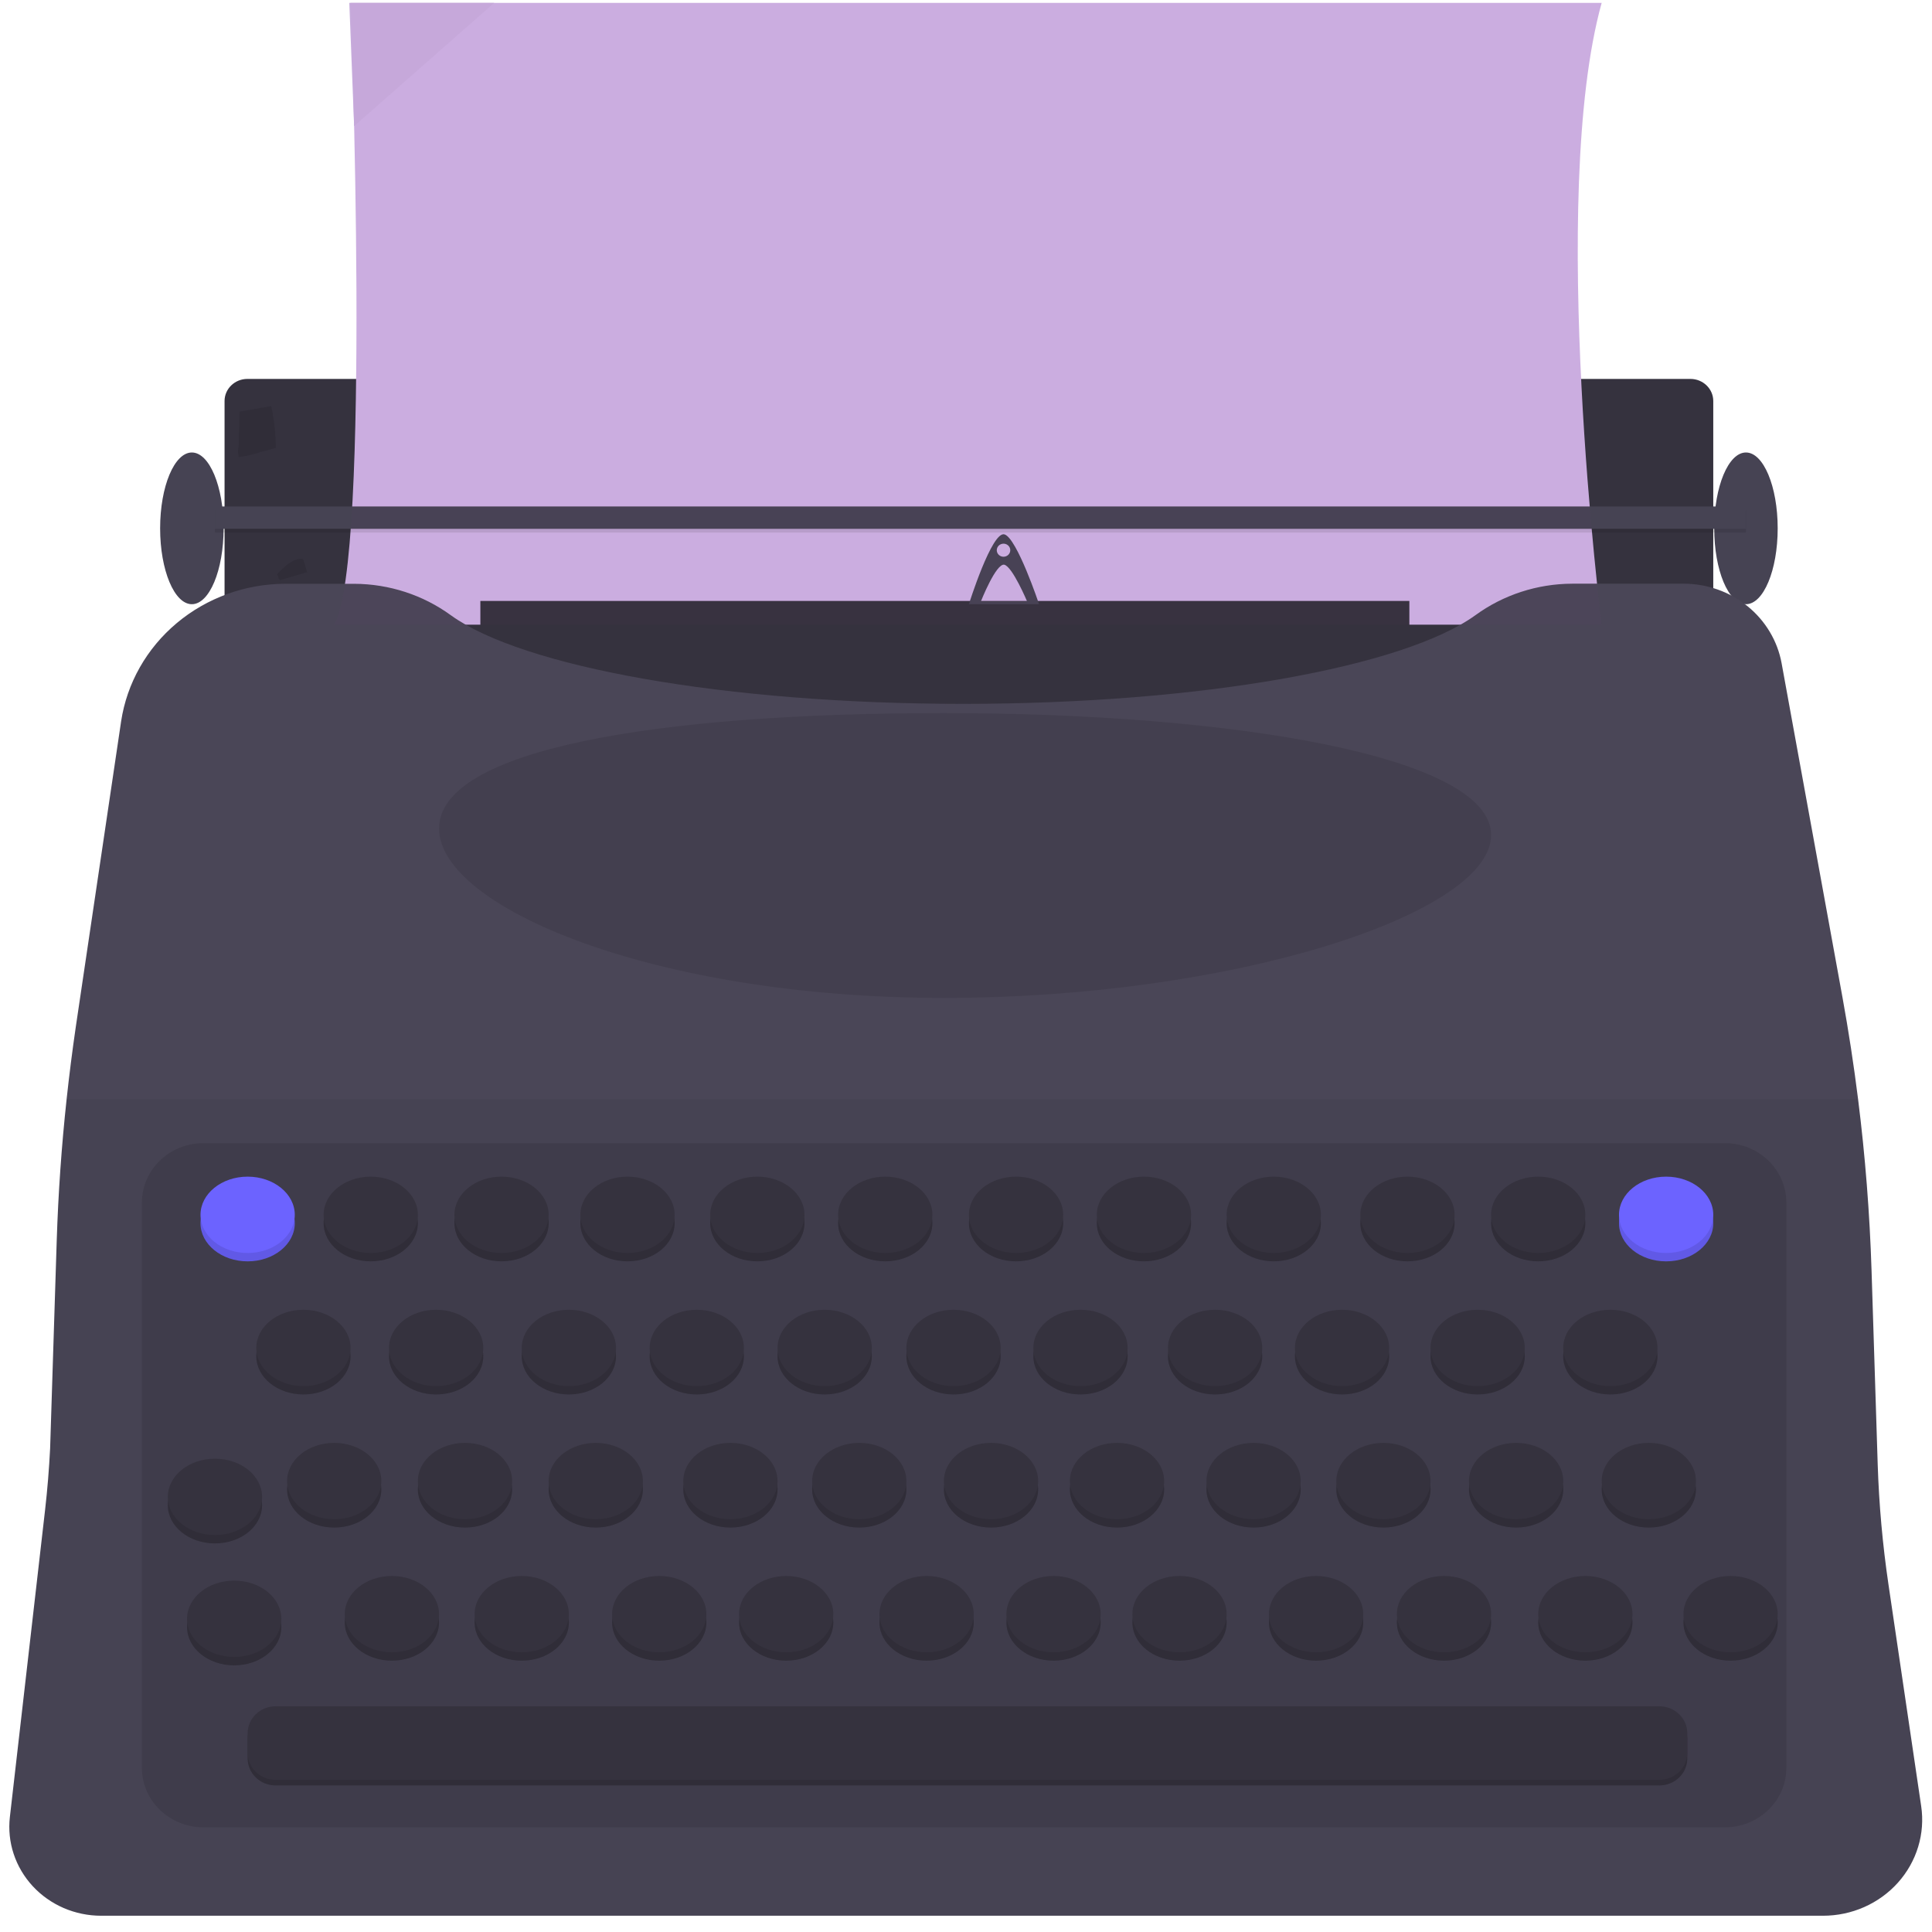 <svg width="101" height="101" viewBox="0 0 101 101" fill="none" xmlns="http://www.w3.org/2000/svg">
<path d="M88.371 19.809H12.933C12.274 19.809 11.739 20.327 11.739 20.965V34.906C11.739 35.545 12.274 36.062 12.933 36.062H88.371C89.03 36.062 89.565 35.545 89.565 34.906V20.965C89.565 20.327 89.03 19.809 88.371 19.809Z" fill="#35323E"/>
<path d="M18.326 0.15C18.326 0.15 19.431 29.249 17.471 32.656H83.731C83.731 32.656 80.917 10.272 83.731 0.15H18.326Z" fill="#CDB1E2"/>
<path d="M73.678 31.416H25.112V37.255H73.678V31.416Z" fill="#35323E"/>
<path d="M95.302 100.15H5.286C4.611 100.15 3.944 100.012 3.327 99.746C2.711 99.479 2.16 99.09 1.71 98.603C1.26 98.116 0.921 97.543 0.715 96.92C0.509 96.298 0.442 95.641 0.516 94.991L2.357 78.935C2.479 77.867 2.566 76.797 2.62 75.725L2.966 64.838C3.045 62.378 3.217 59.924 3.481 57.477C3.618 56.208 3.779 54.941 3.963 53.678L6.331 37.716C6.632 35.718 7.666 33.892 9.244 32.571C10.822 31.249 12.838 30.522 14.924 30.52H18.519C20.343 30.526 22.117 31.104 23.574 32.167C27.298 34.857 37.877 36.797 50.349 36.797C62.82 36.797 73.401 34.857 77.133 32.16C78.59 31.098 80.364 30.52 82.188 30.514H88.012C89.236 30.514 90.421 30.932 91.359 31.693C92.296 32.455 92.927 33.512 93.139 34.679L96.317 52.123C96.639 53.897 96.912 55.678 97.136 57.466C97.51 60.439 97.744 63.424 97.84 66.423L98.161 76.539C98.229 78.649 98.417 80.753 98.726 82.843L100.434 94.417C100.54 95.129 100.487 95.855 100.277 96.545C100.068 97.236 99.708 97.874 99.221 98.418C98.734 98.962 98.132 99.398 97.456 99.697C96.78 99.996 96.045 100.15 95.302 100.15Z" fill="#464353"/>
<path opacity="0.1" d="M90.175 59.761H10.629C8.855 59.761 7.417 61.153 7.417 62.87V92.418C7.417 94.135 8.855 95.527 10.629 95.527H90.175C91.949 95.527 93.387 94.135 93.387 92.418V62.87C93.387 61.153 91.949 59.761 90.175 59.761Z" fill="black"/>
<path d="M12.946 65.94C14.307 65.94 15.41 65.047 15.41 63.945C15.41 62.843 14.307 61.95 12.946 61.95C11.585 61.95 10.482 62.843 10.482 63.945C10.482 65.047 11.585 65.94 12.946 65.94Z" fill="#6C63FF"/>
<path opacity="0.1" d="M12.946 65.94C14.307 65.94 15.41 65.047 15.41 63.945C15.41 62.843 14.307 61.95 12.946 61.95C11.585 61.95 10.482 62.843 10.482 63.945C10.482 65.047 11.585 65.94 12.946 65.94Z" fill="black"/>
<path d="M12.946 65.503C14.307 65.503 15.41 64.609 15.41 63.507C15.41 62.406 14.307 61.512 12.946 61.512C11.585 61.512 10.482 62.406 10.482 63.507C10.482 64.609 11.585 65.503 12.946 65.503Z" fill="#6C63FF"/>
<path d="M15.862 72.899C17.223 72.899 18.326 72.006 18.326 70.904C18.326 69.802 17.223 68.909 15.862 68.909C14.502 68.909 13.398 69.802 13.398 70.904C13.398 72.006 14.502 72.899 15.862 72.899Z" fill="#35323E"/>
<path opacity="0.1" d="M15.862 72.899C17.223 72.899 18.326 72.006 18.326 70.904C18.326 69.802 17.223 68.909 15.862 68.909C14.502 68.909 13.398 69.802 13.398 70.904C13.398 72.006 14.502 72.899 15.862 72.899Z" fill="black"/>
<path d="M15.862 72.462C17.223 72.462 18.326 71.568 18.326 70.466C18.326 69.365 17.223 68.471 15.862 68.471C14.502 68.471 13.398 69.365 13.398 70.466C13.398 71.568 14.502 72.462 15.862 72.462Z" fill="#35323E"/>
<path d="M17.471 79.858C18.832 79.858 19.935 78.965 19.935 77.863C19.935 76.761 18.832 75.868 17.471 75.868C16.111 75.868 15.008 76.761 15.008 77.863C15.008 78.965 16.111 79.858 17.471 79.858Z" fill="#35323E"/>
<path opacity="0.1" d="M17.471 79.858C18.832 79.858 19.935 78.965 19.935 77.863C19.935 76.761 18.832 75.868 17.471 75.868C16.111 75.868 15.008 76.761 15.008 77.863C15.008 78.965 16.111 79.858 17.471 79.858Z" fill="black"/>
<path d="M17.471 79.421C18.832 79.421 19.935 78.528 19.935 77.425C19.935 76.324 18.832 75.43 17.471 75.43C16.111 75.43 15.008 76.324 15.008 77.425C15.008 78.528 16.111 79.421 17.471 79.421Z" fill="#35323E"/>
<path d="M11.237 80.686C12.598 80.686 13.701 79.792 13.701 78.69C13.701 77.588 12.598 76.695 11.237 76.695C9.876 76.695 8.773 77.588 8.773 78.69C8.773 79.792 9.876 80.686 11.237 80.686Z" fill="#35323E"/>
<path opacity="0.1" d="M11.237 80.686C12.598 80.686 13.701 79.792 13.701 78.69C13.701 77.588 12.598 76.695 11.237 76.695C9.876 76.695 8.773 77.588 8.773 78.69C8.773 79.792 9.876 80.686 11.237 80.686Z" fill="black"/>
<path d="M11.237 80.248C12.598 80.248 13.701 79.355 13.701 78.253C13.701 77.151 12.598 76.257 11.237 76.257C9.876 76.257 8.773 77.151 8.773 78.253C8.773 79.355 9.876 80.248 11.237 80.248Z" fill="#35323E"/>
<path d="M20.487 86.816C21.848 86.816 22.951 85.923 22.951 84.821C22.951 83.719 21.848 82.826 20.487 82.826C19.127 82.826 18.023 83.719 18.023 84.821C18.023 85.923 19.127 86.816 20.487 86.816Z" fill="#35323E"/>
<path opacity="0.1" d="M20.487 86.816C21.848 86.816 22.951 85.923 22.951 84.821C22.951 83.719 21.848 82.826 20.487 82.826C19.127 82.826 18.023 83.719 18.023 84.821C18.023 85.923 19.127 86.816 20.487 86.816Z" fill="black"/>
<path d="M20.487 86.378C21.848 86.378 22.951 85.485 22.951 84.383C22.951 83.281 21.848 82.388 20.487 82.388C19.127 82.388 18.023 83.281 18.023 84.383C18.023 85.485 19.127 86.378 20.487 86.378Z" fill="#35323E"/>
<path d="M12.243 87.061C13.604 87.061 14.707 86.167 14.707 85.065C14.707 83.963 13.604 83.07 12.243 83.07C10.882 83.07 9.779 83.963 9.779 85.065C9.779 86.167 10.882 87.061 12.243 87.061Z" fill="#35323E"/>
<path opacity="0.1" d="M12.243 87.061C13.604 87.061 14.707 86.167 14.707 85.065C14.707 83.963 13.604 83.07 12.243 83.07C10.882 83.07 9.779 83.963 9.779 85.065C9.779 86.167 10.882 87.061 12.243 87.061Z" fill="black"/>
<path d="M12.243 86.621C13.604 86.621 14.707 85.728 14.707 84.626C14.707 83.524 13.604 82.631 12.243 82.631C10.882 82.631 9.779 83.524 9.779 84.626C9.779 85.728 10.882 86.621 12.243 86.621Z" fill="#35323E"/>
<path d="M27.275 86.816C28.636 86.816 29.739 85.923 29.739 84.821C29.739 83.719 28.636 82.826 27.275 82.826C25.914 82.826 24.811 83.719 24.811 84.821C24.811 85.923 25.914 86.816 27.275 86.816Z" fill="#35323E"/>
<path opacity="0.1" d="M27.275 86.816C28.636 86.816 29.739 85.923 29.739 84.821C29.739 83.719 28.636 82.826 27.275 82.826C25.914 82.826 24.811 83.719 24.811 84.821C24.811 85.923 25.914 86.816 27.275 86.816Z" fill="black"/>
<path d="M27.275 86.378C28.636 86.378 29.739 85.485 29.739 84.383C29.739 83.281 28.636 82.388 27.275 82.388C25.914 82.388 24.811 83.281 24.811 84.383C24.811 85.485 25.914 86.378 27.275 86.378Z" fill="#35323E"/>
<path d="M34.464 86.816C35.824 86.816 36.927 85.923 36.927 84.821C36.927 83.719 35.824 82.826 34.464 82.826C33.103 82.826 32 83.719 32 84.821C32 85.923 33.103 86.816 34.464 86.816Z" fill="#35323E"/>
<path opacity="0.1" d="M34.464 86.816C35.824 86.816 36.927 85.923 36.927 84.821C36.927 83.719 35.824 82.826 34.464 82.826C33.103 82.826 32 83.719 32 84.821C32 85.923 33.103 86.816 34.464 86.816Z" fill="black"/>
<path d="M34.464 86.378C35.824 86.378 36.927 85.485 36.927 84.383C36.927 83.281 35.824 82.388 34.464 82.388C33.103 82.388 32 83.281 32 84.383C32 85.485 33.103 86.378 34.464 86.378Z" fill="#35323E"/>
<path d="M41.1 86.816C42.461 86.816 43.564 85.923 43.564 84.821C43.564 83.719 42.461 82.826 41.1 82.826C39.739 82.826 38.636 83.719 38.636 84.821C38.636 85.923 39.739 86.816 41.1 86.816Z" fill="#35323E"/>
<path opacity="0.1" d="M41.1 86.816C42.461 86.816 43.564 85.923 43.564 84.821C43.564 83.719 42.461 82.826 41.1 82.826C39.739 82.826 38.636 83.719 38.636 84.821C38.636 85.923 39.739 86.816 41.1 86.816Z" fill="black"/>
<path d="M41.1 86.378C42.461 86.378 43.564 85.485 43.564 84.383C43.564 83.281 42.461 82.388 41.1 82.388C39.739 82.388 38.636 83.281 38.636 84.383C38.636 85.485 39.739 86.378 41.1 86.378Z" fill="#35323E"/>
<path d="M48.44 86.816C49.801 86.816 50.904 85.923 50.904 84.821C50.904 83.719 49.801 82.826 48.44 82.826C47.079 82.826 45.976 83.719 45.976 84.821C45.976 85.923 47.079 86.816 48.44 86.816Z" fill="#35323E"/>
<path opacity="0.1" d="M48.44 86.816C49.801 86.816 50.904 85.923 50.904 84.821C50.904 83.719 49.801 82.826 48.44 82.826C47.079 82.826 45.976 83.719 45.976 84.821C45.976 85.923 47.079 86.816 48.44 86.816Z" fill="black"/>
<path d="M48.44 86.378C49.801 86.378 50.904 85.485 50.904 84.383C50.904 83.281 49.801 82.388 48.44 82.388C47.079 82.388 45.976 83.281 45.976 84.383C45.976 85.485 47.079 86.378 48.44 86.378Z" fill="#35323E"/>
<path d="M55.077 86.816C56.437 86.816 57.541 85.923 57.541 84.821C57.541 83.719 56.437 82.826 55.077 82.826C53.716 82.826 52.613 83.719 52.613 84.821C52.613 85.923 53.716 86.816 55.077 86.816Z" fill="#35323E"/>
<path opacity="0.1" d="M55.077 86.816C56.437 86.816 57.541 85.923 57.541 84.821C57.541 83.719 56.437 82.826 55.077 82.826C53.716 82.826 52.613 83.719 52.613 84.821C52.613 85.923 53.716 86.816 55.077 86.816Z" fill="black"/>
<path d="M55.077 86.378C56.437 86.378 57.541 85.485 57.541 84.383C57.541 83.281 56.437 82.388 55.077 82.388C53.716 82.388 52.613 83.281 52.613 84.383C52.613 85.485 53.716 86.378 55.077 86.378Z" fill="#35323E"/>
<path d="M61.662 86.816C63.023 86.816 64.126 85.923 64.126 84.821C64.126 83.719 63.023 82.826 61.662 82.826C60.301 82.826 59.198 83.719 59.198 84.821C59.198 85.923 60.301 86.816 61.662 86.816Z" fill="#35323E"/>
<path opacity="0.1" d="M61.662 86.816C63.023 86.816 64.126 85.923 64.126 84.821C64.126 83.719 63.023 82.826 61.662 82.826C60.301 82.826 59.198 83.719 59.198 84.821C59.198 85.923 60.301 86.816 61.662 86.816Z" fill="black"/>
<path d="M61.662 86.378C63.023 86.378 64.126 85.485 64.126 84.383C64.126 83.281 63.023 82.388 61.662 82.388C60.301 82.388 59.198 83.281 59.198 84.383C59.198 85.485 60.301 86.378 61.662 86.378Z" fill="#35323E"/>
<path d="M68.802 86.816C70.163 86.816 71.266 85.923 71.266 84.821C71.266 83.719 70.163 82.826 68.802 82.826C67.441 82.826 66.338 83.719 66.338 84.821C66.338 85.923 67.441 86.816 68.802 86.816Z" fill="#35323E"/>
<path opacity="0.1" d="M68.802 86.816C70.163 86.816 71.266 85.923 71.266 84.821C71.266 83.719 70.163 82.826 68.802 82.826C67.441 82.826 66.338 83.719 66.338 84.821C66.338 85.923 67.441 86.816 68.802 86.816Z" fill="black"/>
<path d="M68.802 86.378C70.163 86.378 71.266 85.485 71.266 84.383C71.266 83.281 70.163 82.388 68.802 82.388C67.441 82.388 66.338 83.281 66.338 84.383C66.338 85.485 67.441 86.378 68.802 86.378Z" fill="#35323E"/>
<path d="M75.489 86.816C76.849 86.816 77.952 85.923 77.952 84.821C77.952 83.719 76.849 82.826 75.489 82.826C74.128 82.826 73.025 83.719 73.025 84.821C73.025 85.923 74.128 86.816 75.489 86.816Z" fill="#35323E"/>
<path opacity="0.1" d="M75.489 86.816C76.849 86.816 77.952 85.923 77.952 84.821C77.952 83.719 76.849 82.826 75.489 82.826C74.128 82.826 73.025 83.719 73.025 84.821C73.025 85.923 74.128 86.816 75.489 86.816Z" fill="black"/>
<path d="M75.489 86.378C76.849 86.378 77.952 85.485 77.952 84.383C77.952 83.281 76.849 82.388 75.489 82.388C74.128 82.388 73.025 83.281 73.025 84.383C73.025 85.485 74.128 86.378 75.489 86.378Z" fill="#35323E"/>
<path d="M82.878 86.816C84.239 86.816 85.342 85.923 85.342 84.821C85.342 83.719 84.239 82.826 82.878 82.826C81.518 82.826 80.415 83.719 80.415 84.821C80.415 85.923 81.518 86.816 82.878 86.816Z" fill="#35323E"/>
<path opacity="0.1" d="M82.878 86.816C84.239 86.816 85.342 85.923 85.342 84.821C85.342 83.719 84.239 82.826 82.878 82.826C81.518 82.826 80.415 83.719 80.415 84.821C80.415 85.923 81.518 86.816 82.878 86.816Z" fill="black"/>
<path d="M82.878 86.378C84.239 86.378 85.342 85.485 85.342 84.383C85.342 83.281 84.239 82.388 82.878 82.388C81.518 82.388 80.415 83.281 80.415 84.383C80.415 85.485 81.518 86.378 82.878 86.378Z" fill="#35323E"/>
<path d="M90.471 86.816C91.832 86.816 92.934 85.923 92.934 84.821C92.934 83.719 91.832 82.826 90.471 82.826C89.11 82.826 88.007 83.719 88.007 84.821C88.007 85.923 89.11 86.816 90.471 86.816Z" fill="#35323E"/>
<path opacity="0.1" d="M90.471 86.816C91.832 86.816 92.934 85.923 92.934 84.821C92.934 83.719 91.832 82.826 90.471 82.826C89.11 82.826 88.007 83.719 88.007 84.821C88.007 85.923 89.11 86.816 90.471 86.816Z" fill="black"/>
<path d="M90.471 86.378C91.832 86.378 92.934 85.485 92.934 84.383C92.934 83.281 91.832 82.388 90.471 82.388C89.11 82.388 88.007 83.281 88.007 84.383C88.007 85.485 89.11 86.378 90.471 86.378Z" fill="#35323E"/>
<path d="M24.309 79.858C25.67 79.858 26.773 78.965 26.773 77.863C26.773 76.761 25.67 75.868 24.309 75.868C22.948 75.868 21.845 76.761 21.845 77.863C21.845 78.965 22.948 79.858 24.309 79.858Z" fill="#35323E"/>
<path opacity="0.1" d="M24.309 79.858C25.67 79.858 26.773 78.965 26.773 77.863C26.773 76.761 25.67 75.868 24.309 75.868C22.948 75.868 21.845 76.761 21.845 77.863C21.845 78.965 22.948 79.858 24.309 79.858Z" fill="black"/>
<path d="M24.309 79.421C25.67 79.421 26.773 78.528 26.773 77.425C26.773 76.324 25.67 75.43 24.309 75.43C22.948 75.43 21.845 76.324 21.845 77.425C21.845 78.528 22.948 79.421 24.309 79.421Z" fill="#35323E"/>
<path d="M31.145 79.858C32.506 79.858 33.609 78.965 33.609 77.863C33.609 76.761 32.506 75.868 31.145 75.868C29.785 75.868 28.682 76.761 28.682 77.863C28.682 78.965 29.785 79.858 31.145 79.858Z" fill="#35323E"/>
<path opacity="0.1" d="M31.145 79.858C32.506 79.858 33.609 78.965 33.609 77.863C33.609 76.761 32.506 75.868 31.145 75.868C29.785 75.868 28.682 76.761 28.682 77.863C28.682 78.965 29.785 79.858 31.145 79.858Z" fill="black"/>
<path d="M31.145 79.421C32.506 79.421 33.609 78.528 33.609 77.425C33.609 76.324 32.506 75.43 31.145 75.43C29.785 75.43 28.682 76.324 28.682 77.425C28.682 78.528 29.785 79.421 31.145 79.421Z" fill="#35323E"/>
<path d="M38.184 79.858C39.545 79.858 40.648 78.965 40.648 77.863C40.648 76.761 39.545 75.868 38.184 75.868C36.824 75.868 35.721 76.761 35.721 77.863C35.721 78.965 36.824 79.858 38.184 79.858Z" fill="#35323E"/>
<path opacity="0.1" d="M38.184 79.858C39.545 79.858 40.648 78.965 40.648 77.863C40.648 76.761 39.545 75.868 38.184 75.868C36.824 75.868 35.721 76.761 35.721 77.863C35.721 78.965 36.824 79.858 38.184 79.858Z" fill="black"/>
<path d="M38.184 79.421C39.545 79.421 40.648 78.528 40.648 77.425C40.648 76.324 39.545 75.43 38.184 75.43C36.824 75.43 35.721 76.324 35.721 77.425C35.721 78.528 36.824 79.421 38.184 79.421Z" fill="#35323E"/>
<path d="M44.921 79.858C46.281 79.858 47.384 78.965 47.384 77.863C47.384 76.761 46.281 75.868 44.921 75.868C43.56 75.868 42.457 76.761 42.457 77.863C42.457 78.965 43.56 79.858 44.921 79.858Z" fill="#35323E"/>
<path opacity="0.1" d="M44.921 79.858C46.281 79.858 47.384 78.965 47.384 77.863C47.384 76.761 46.281 75.868 44.921 75.868C43.56 75.868 42.457 76.761 42.457 77.863C42.457 78.965 43.56 79.858 44.921 79.858Z" fill="black"/>
<path d="M44.921 79.421C46.281 79.421 47.384 78.528 47.384 77.425C47.384 76.324 46.281 75.43 44.921 75.43C43.56 75.43 42.457 76.324 42.457 77.425C42.457 78.528 43.56 79.421 44.921 79.421Z" fill="#35323E"/>
<path d="M51.808 79.858C53.169 79.858 54.272 78.965 54.272 77.863C54.272 76.761 53.169 75.868 51.808 75.868C50.448 75.868 49.344 76.761 49.344 77.863C49.344 78.965 50.448 79.858 51.808 79.858Z" fill="#35323E"/>
<path opacity="0.1" d="M51.808 79.858C53.169 79.858 54.272 78.965 54.272 77.863C54.272 76.761 53.169 75.868 51.808 75.868C50.448 75.868 49.344 76.761 49.344 77.863C49.344 78.965 50.448 79.858 51.808 79.858Z" fill="black"/>
<path d="M51.808 79.421C53.169 79.421 54.272 78.528 54.272 77.425C54.272 76.324 53.169 75.43 51.808 75.43C50.448 75.43 49.344 76.324 49.344 77.425C49.344 78.528 50.448 79.421 51.808 79.421Z" fill="#35323E"/>
<path d="M58.395 79.858C59.756 79.858 60.859 78.965 60.859 77.863C60.859 76.761 59.756 75.868 58.395 75.868C57.034 75.868 55.931 76.761 55.931 77.863C55.931 78.965 57.034 79.858 58.395 79.858Z" fill="#35323E"/>
<path opacity="0.1" d="M58.395 79.858C59.756 79.858 60.859 78.965 60.859 77.863C60.859 76.761 59.756 75.868 58.395 75.868C57.034 75.868 55.931 76.761 55.931 77.863C55.931 78.965 57.034 79.858 58.395 79.858Z" fill="black"/>
<path d="M58.395 79.421C59.756 79.421 60.859 78.528 60.859 77.425C60.859 76.324 59.756 75.43 58.395 75.43C57.034 75.43 55.931 76.324 55.931 77.425C55.931 78.528 57.034 79.421 58.395 79.421Z" fill="#35323E"/>
<path d="M65.534 79.858C66.894 79.858 67.997 78.965 67.997 77.863C67.997 76.761 66.894 75.868 65.534 75.868C64.173 75.868 63.07 76.761 63.07 77.863C63.07 78.965 64.173 79.858 65.534 79.858Z" fill="#35323E"/>
<path opacity="0.1" d="M65.534 79.858C66.894 79.858 67.997 78.965 67.997 77.863C67.997 76.761 66.894 75.868 65.534 75.868C64.173 75.868 63.07 76.761 63.07 77.863C63.07 78.965 64.173 79.858 65.534 79.858Z" fill="black"/>
<path d="M65.534 79.421C66.894 79.421 67.997 78.528 67.997 77.425C67.997 76.324 66.894 75.43 65.534 75.43C64.173 75.43 63.07 76.324 63.07 77.425C63.07 78.528 64.173 79.421 65.534 79.421Z" fill="#35323E"/>
<path d="M72.322 79.858C73.682 79.858 74.785 78.965 74.785 77.863C74.785 76.761 73.682 75.868 72.322 75.868C70.961 75.868 69.858 76.761 69.858 77.863C69.858 78.965 70.961 79.858 72.322 79.858Z" fill="#35323E"/>
<path opacity="0.1" d="M72.322 79.858C73.682 79.858 74.785 78.965 74.785 77.863C74.785 76.761 73.682 75.868 72.322 75.868C70.961 75.868 69.858 76.761 69.858 77.863C69.858 78.965 70.961 79.858 72.322 79.858Z" fill="black"/>
<path d="M72.322 79.421C73.682 79.421 74.785 78.528 74.785 77.425C74.785 76.324 73.682 75.43 72.322 75.43C70.961 75.43 69.858 76.324 69.858 77.425C69.858 78.528 70.961 79.421 72.322 79.421Z" fill="#35323E"/>
<path d="M79.259 79.858C80.62 79.858 81.723 78.965 81.723 77.863C81.723 76.761 80.62 75.868 79.259 75.868C77.898 75.868 76.795 76.761 76.795 77.863C76.795 78.965 77.898 79.858 79.259 79.858Z" fill="#35323E"/>
<path opacity="0.1" d="M79.259 79.858C80.62 79.858 81.723 78.965 81.723 77.863C81.723 76.761 80.62 75.868 79.259 75.868C77.898 75.868 76.795 76.761 76.795 77.863C76.795 78.965 77.898 79.858 79.259 79.858Z" fill="black"/>
<path d="M79.259 79.421C80.62 79.421 81.723 78.528 81.723 77.425C81.723 76.324 80.62 75.43 79.259 75.43C77.898 75.43 76.795 76.324 76.795 77.425C76.795 78.528 77.898 79.421 79.259 79.421Z" fill="#35323E"/>
<path d="M86.197 79.858C87.557 79.858 88.66 78.965 88.66 77.863C88.66 76.761 87.557 75.868 86.197 75.868C84.836 75.868 83.733 76.761 83.733 77.863C83.733 78.965 84.836 79.858 86.197 79.858Z" fill="#35323E"/>
<path opacity="0.1" d="M86.197 79.858C87.557 79.858 88.66 78.965 88.66 77.863C88.66 76.761 87.557 75.868 86.197 75.868C84.836 75.868 83.733 76.761 83.733 77.863C83.733 78.965 84.836 79.858 86.197 79.858Z" fill="black"/>
<path d="M86.197 79.421C87.557 79.421 88.66 78.528 88.66 77.425C88.66 76.324 87.557 75.43 86.197 75.43C84.836 75.43 83.733 76.324 83.733 77.425C83.733 78.528 84.836 79.421 86.197 79.421Z" fill="#35323E"/>
<path d="M22.8 72.899C24.16 72.899 25.264 72.006 25.264 70.904C25.264 69.802 24.16 68.909 22.8 68.909C21.439 68.909 20.336 69.802 20.336 70.904C20.336 72.006 21.439 72.899 22.8 72.899Z" fill="#35323E"/>
<path opacity="0.1" d="M22.8 72.899C24.16 72.899 25.264 72.006 25.264 70.904C25.264 69.802 24.16 68.909 22.8 68.909C21.439 68.909 20.336 69.802 20.336 70.904C20.336 72.006 21.439 72.899 22.8 72.899Z" fill="black"/>
<path d="M22.8 72.462C24.16 72.462 25.264 71.568 25.264 70.466C25.264 69.365 24.16 68.471 22.8 68.471C21.439 68.471 20.336 69.365 20.336 70.466C20.336 71.568 21.439 72.462 22.8 72.462Z" fill="#35323E"/>
<path d="M29.739 72.899C31.1 72.899 32.203 72.006 32.203 70.904C32.203 69.802 31.1 68.909 29.739 68.909C28.378 68.909 27.275 69.802 27.275 70.904C27.275 72.006 28.378 72.899 29.739 72.899Z" fill="#35323E"/>
<path opacity="0.1" d="M29.739 72.899C31.1 72.899 32.203 72.006 32.203 70.904C32.203 69.802 31.1 68.909 29.739 68.909C28.378 68.909 27.275 69.802 27.275 70.904C27.275 72.006 28.378 72.899 29.739 72.899Z" fill="black"/>
<path d="M29.739 72.462C31.1 72.462 32.203 71.568 32.203 70.466C32.203 69.365 31.1 68.471 29.739 68.471C28.378 68.471 27.275 69.365 27.275 70.466C27.275 71.568 28.378 72.462 29.739 72.462Z" fill="#35323E"/>
<path d="M36.425 72.899C37.786 72.899 38.889 72.006 38.889 70.904C38.889 69.802 37.786 68.909 36.425 68.909C35.065 68.909 33.962 69.802 33.962 70.904C33.962 72.006 35.065 72.899 36.425 72.899Z" fill="#35323E"/>
<path opacity="0.1" d="M36.425 72.899C37.786 72.899 38.889 72.006 38.889 70.904C38.889 69.802 37.786 68.909 36.425 68.909C35.065 68.909 33.962 69.802 33.962 70.904C33.962 72.006 35.065 72.899 36.425 72.899Z" fill="black"/>
<path d="M36.425 72.462C37.786 72.462 38.889 71.568 38.889 70.466C38.889 69.365 37.786 68.471 36.425 68.471C35.065 68.471 33.962 69.365 33.962 70.466C33.962 71.568 35.065 72.462 36.425 72.462Z" fill="#35323E"/>
<path d="M43.112 72.899C44.472 72.899 45.576 72.006 45.576 70.904C45.576 69.802 44.472 68.909 43.112 68.909C41.751 68.909 40.648 69.802 40.648 70.904C40.648 72.006 41.751 72.899 43.112 72.899Z" fill="#35323E"/>
<path opacity="0.1" d="M43.112 72.899C44.472 72.899 45.576 72.006 45.576 70.904C45.576 69.802 44.472 68.909 43.112 68.909C41.751 68.909 40.648 69.802 40.648 70.904C40.648 72.006 41.751 72.899 43.112 72.899Z" fill="black"/>
<path d="M43.112 72.462C44.472 72.462 45.576 71.568 45.576 70.466C45.576 69.365 44.472 68.471 43.112 68.471C41.751 68.471 40.648 69.365 40.648 70.466C40.648 71.568 41.751 72.462 43.112 72.462Z" fill="#35323E"/>
<path d="M49.848 72.899C51.209 72.899 52.312 72.006 52.312 70.904C52.312 69.802 51.209 68.909 49.848 68.909C48.487 68.909 47.384 69.802 47.384 70.904C47.384 72.006 48.487 72.899 49.848 72.899Z" fill="#35323E"/>
<path opacity="0.1" d="M49.848 72.899C51.209 72.899 52.312 72.006 52.312 70.904C52.312 69.802 51.209 68.909 49.848 68.909C48.487 68.909 47.384 69.802 47.384 70.904C47.384 72.006 48.487 72.899 49.848 72.899Z" fill="black"/>
<path d="M49.848 72.462C51.209 72.462 52.312 71.568 52.312 70.466C52.312 69.365 51.209 68.471 49.848 68.471C48.487 68.471 47.384 69.365 47.384 70.466C47.384 71.568 48.487 72.462 49.848 72.462Z" fill="#35323E"/>
<path d="M56.485 72.899C57.846 72.899 58.949 72.006 58.949 70.904C58.949 69.802 57.846 68.909 56.485 68.909C55.124 68.909 54.021 69.802 54.021 70.904C54.021 72.006 55.124 72.899 56.485 72.899Z" fill="#35323E"/>
<path opacity="0.1" d="M56.485 72.899C57.846 72.899 58.949 72.006 58.949 70.904C58.949 69.802 57.846 68.909 56.485 68.909C55.124 68.909 54.021 69.802 54.021 70.904C54.021 72.006 55.124 72.899 56.485 72.899Z" fill="black"/>
<path d="M56.485 72.462C57.846 72.462 58.949 71.568 58.949 70.466C58.949 69.365 57.846 68.471 56.485 68.471C55.124 68.471 54.021 69.365 54.021 70.466C54.021 71.568 55.124 72.462 56.485 72.462Z" fill="#35323E"/>
<path d="M63.522 72.899C64.883 72.899 65.986 72.006 65.986 70.904C65.986 69.802 64.883 68.909 63.522 68.909C62.161 68.909 61.058 69.802 61.058 70.904C61.058 72.006 62.161 72.899 63.522 72.899Z" fill="#35323E"/>
<path opacity="0.1" d="M63.522 72.899C64.883 72.899 65.986 72.006 65.986 70.904C65.986 69.802 64.883 68.909 63.522 68.909C62.161 68.909 61.058 69.802 61.058 70.904C61.058 72.006 62.161 72.899 63.522 72.899Z" fill="black"/>
<path d="M63.522 72.462C64.883 72.462 65.986 71.568 65.986 70.466C65.986 69.365 64.883 68.471 63.522 68.471C62.161 68.471 61.058 69.365 61.058 70.466C61.058 71.568 62.161 72.462 63.522 72.462Z" fill="#35323E"/>
<path d="M70.159 72.899C71.519 72.899 72.622 72.006 72.622 70.904C72.622 69.802 71.519 68.909 70.159 68.909C68.798 68.909 67.695 69.802 67.695 70.904C67.695 72.006 68.798 72.899 70.159 72.899Z" fill="#35323E"/>
<path opacity="0.1" d="M70.159 72.899C71.519 72.899 72.622 72.006 72.622 70.904C72.622 69.802 71.519 68.909 70.159 68.909C68.798 68.909 67.695 69.802 67.695 70.904C67.695 72.006 68.798 72.899 70.159 72.899Z" fill="black"/>
<path d="M70.159 72.462C71.519 72.462 72.622 71.568 72.622 70.466C72.622 69.365 71.519 68.471 70.159 68.471C68.798 68.471 67.695 69.365 67.695 70.466C67.695 71.568 68.798 72.462 70.159 72.462Z" fill="#35323E"/>
<path d="M77.248 72.899C78.608 72.899 79.711 72.006 79.711 70.904C79.711 69.802 78.608 68.909 77.248 68.909C75.887 68.909 74.784 69.802 74.784 70.904C74.784 72.006 75.887 72.899 77.248 72.899Z" fill="#35323E"/>
<path opacity="0.1" d="M77.248 72.899C78.608 72.899 79.711 72.006 79.711 70.904C79.711 69.802 78.608 68.909 77.248 68.909C75.887 68.909 74.784 69.802 74.784 70.904C74.784 72.006 75.887 72.899 77.248 72.899Z" fill="black"/>
<path d="M77.248 72.462C78.608 72.462 79.711 71.568 79.711 70.466C79.711 69.365 78.608 68.471 77.248 68.471C75.887 68.471 74.784 69.365 74.784 70.466C74.784 71.568 75.887 72.462 77.248 72.462Z" fill="#35323E"/>
<path d="M84.185 72.899C85.546 72.899 86.649 72.006 86.649 70.904C86.649 69.802 85.546 68.909 84.185 68.909C82.824 68.909 81.721 69.802 81.721 70.904C81.721 72.006 82.824 72.899 84.185 72.899Z" fill="#35323E"/>
<path opacity="0.1" d="M84.185 72.899C85.546 72.899 86.649 72.006 86.649 70.904C86.649 69.802 85.546 68.909 84.185 68.909C82.824 68.909 81.721 69.802 81.721 70.904C81.721 72.006 82.824 72.899 84.185 72.899Z" fill="black"/>
<path d="M84.185 72.462C85.546 72.462 86.649 71.568 86.649 70.466C86.649 69.365 85.546 68.471 84.185 68.471C82.824 68.471 81.721 69.365 81.721 70.466C81.721 71.568 82.824 72.462 84.185 72.462Z" fill="#35323E"/>
<path d="M19.382 65.94C20.742 65.94 21.845 65.047 21.845 63.945C21.845 62.843 20.742 61.95 19.382 61.95C18.021 61.95 16.918 62.843 16.918 63.945C16.918 65.047 18.021 65.94 19.382 65.94Z" fill="#35323E"/>
<path opacity="0.1" d="M19.382 65.94C20.742 65.94 21.845 65.047 21.845 63.945C21.845 62.843 20.742 61.95 19.382 61.95C18.021 61.95 16.918 62.843 16.918 63.945C16.918 65.047 18.021 65.94 19.382 65.94Z" fill="black"/>
<path d="M19.382 65.503C20.742 65.503 21.845 64.609 21.845 63.507C21.845 62.406 20.742 61.512 19.382 61.512C18.021 61.512 16.918 62.406 16.918 63.507C16.918 64.609 18.021 65.503 19.382 65.503Z" fill="#35323E"/>
<path d="M26.219 65.94C27.58 65.94 28.683 65.047 28.683 63.945C28.683 62.843 27.58 61.95 26.219 61.95C24.859 61.95 23.756 62.843 23.756 63.945C23.756 65.047 24.859 65.94 26.219 65.94Z" fill="#35323E"/>
<path opacity="0.1" d="M26.219 65.94C27.58 65.94 28.683 65.047 28.683 63.945C28.683 62.843 27.58 61.95 26.219 61.95C24.859 61.95 23.756 62.843 23.756 63.945C23.756 65.047 24.859 65.94 26.219 65.94Z" fill="black"/>
<path d="M26.219 65.503C27.58 65.503 28.683 64.609 28.683 63.507C28.683 62.406 27.58 61.512 26.219 61.512C24.859 61.512 23.756 62.406 23.756 63.507C23.756 64.609 24.859 65.503 26.219 65.503Z" fill="#35323E"/>
<path d="M32.804 65.94C34.165 65.94 35.268 65.047 35.268 63.945C35.268 62.843 34.165 61.95 32.804 61.95C31.444 61.95 30.341 62.843 30.341 63.945C30.341 65.047 31.444 65.94 32.804 65.94Z" fill="#35323E"/>
<path opacity="0.1" d="M32.804 65.94C34.165 65.94 35.268 65.047 35.268 63.945C35.268 62.843 34.165 61.95 32.804 61.95C31.444 61.95 30.341 62.843 30.341 63.945C30.341 65.047 31.444 65.94 32.804 65.94Z" fill="black"/>
<path d="M32.804 65.503C34.165 65.503 35.268 64.609 35.268 63.507C35.268 62.406 34.165 61.512 32.804 61.512C31.444 61.512 30.341 62.406 30.341 63.507C30.341 64.609 31.444 65.503 32.804 65.503Z" fill="#35323E"/>
<path d="M39.592 65.94C40.953 65.94 42.056 65.047 42.056 63.945C42.056 62.843 40.953 61.95 39.592 61.95C38.232 61.95 37.129 62.843 37.129 63.945C37.129 65.047 38.232 65.94 39.592 65.94Z" fill="#35323E"/>
<path opacity="0.1" d="M39.592 65.94C40.953 65.94 42.056 65.047 42.056 63.945C42.056 62.843 40.953 61.95 39.592 61.95C38.232 61.95 37.129 62.843 37.129 63.945C37.129 65.047 38.232 65.94 39.592 65.94Z" fill="black"/>
<path d="M39.592 65.503C40.953 65.503 42.056 64.609 42.056 63.507C42.056 62.406 40.953 61.512 39.592 61.512C38.232 61.512 37.129 62.406 37.129 63.507C37.129 64.609 38.232 65.503 39.592 65.503Z" fill="#35323E"/>
<path d="M46.279 65.94C47.639 65.94 48.743 65.047 48.743 63.945C48.743 62.843 47.639 61.95 46.279 61.95C44.918 61.95 43.815 62.843 43.815 63.945C43.815 65.047 44.918 65.94 46.279 65.94Z" fill="#35323E"/>
<path opacity="0.1" d="M46.279 65.94C47.639 65.94 48.743 65.047 48.743 63.945C48.743 62.843 47.639 61.95 46.279 61.95C44.918 61.95 43.815 62.843 43.815 63.945C43.815 65.047 44.918 65.94 46.279 65.94Z" fill="black"/>
<path d="M46.279 65.503C47.639 65.503 48.743 64.609 48.743 63.507C48.743 62.406 47.639 61.512 46.279 61.512C44.918 61.512 43.815 62.406 43.815 63.507C43.815 64.609 44.918 65.503 46.279 65.503Z" fill="#35323E"/>
<path d="M53.117 65.94C54.477 65.94 55.58 65.047 55.58 63.945C55.58 62.843 54.477 61.95 53.117 61.95C51.756 61.95 50.653 62.843 50.653 63.945C50.653 65.047 51.756 65.94 53.117 65.94Z" fill="#35323E"/>
<path opacity="0.1" d="M53.117 65.94C54.477 65.94 55.58 65.047 55.58 63.945C55.58 62.843 54.477 61.95 53.117 61.95C51.756 61.95 50.653 62.843 50.653 63.945C50.653 65.047 51.756 65.94 53.117 65.94Z" fill="black"/>
<path d="M53.117 65.503C54.477 65.503 55.58 64.609 55.58 63.507C55.58 62.406 54.477 61.512 53.117 61.512C51.756 61.512 50.653 62.406 50.653 63.507C50.653 64.609 51.756 65.503 53.117 65.503Z" fill="#35323E"/>
<path d="M59.803 65.94C61.164 65.94 62.267 65.047 62.267 63.945C62.267 62.843 61.164 61.95 59.803 61.95C58.442 61.95 57.339 62.843 57.339 63.945C57.339 65.047 58.442 65.94 59.803 65.94Z" fill="#35323E"/>
<path opacity="0.1" d="M59.803 65.94C61.164 65.94 62.267 65.047 62.267 63.945C62.267 62.843 61.164 61.95 59.803 61.95C58.442 61.95 57.339 62.843 57.339 63.945C57.339 65.047 58.442 65.94 59.803 65.94Z" fill="black"/>
<path d="M59.803 65.503C61.164 65.503 62.267 64.609 62.267 63.507C62.267 62.406 61.164 61.512 59.803 61.512C58.442 61.512 57.339 62.406 57.339 63.507C57.339 64.609 58.442 65.503 59.803 65.503Z" fill="#35323E"/>
<path d="M66.589 65.94C67.95 65.94 69.053 65.047 69.053 63.945C69.053 62.843 67.95 61.95 66.589 61.95C65.229 61.95 64.126 62.843 64.126 63.945C64.126 65.047 65.229 65.94 66.589 65.94Z" fill="#35323E"/>
<path opacity="0.1" d="M66.589 65.94C67.95 65.94 69.053 65.047 69.053 63.945C69.053 62.843 67.95 61.95 66.589 61.95C65.229 61.95 64.126 62.843 64.126 63.945C64.126 65.047 65.229 65.94 66.589 65.94Z" fill="black"/>
<path d="M66.589 65.503C67.95 65.503 69.053 64.609 69.053 63.507C69.053 62.406 67.95 61.512 66.589 61.512C65.229 61.512 64.126 62.406 64.126 63.507C64.126 64.609 65.229 65.503 66.589 65.503Z" fill="#35323E"/>
<path d="M73.578 65.94C74.939 65.94 76.042 65.047 76.042 63.945C76.042 62.843 74.939 61.95 73.578 61.95C72.218 61.95 71.115 62.843 71.115 63.945C71.115 65.047 72.218 65.94 73.578 65.94Z" fill="#35323E"/>
<path opacity="0.1" d="M73.578 65.94C74.939 65.94 76.042 65.047 76.042 63.945C76.042 62.843 74.939 61.95 73.578 61.95C72.218 61.95 71.115 62.843 71.115 63.945C71.115 65.047 72.218 65.94 73.578 65.94Z" fill="black"/>
<path d="M73.578 65.503C74.939 65.503 76.042 64.609 76.042 63.507C76.042 62.406 74.939 61.512 73.578 61.512C72.218 61.512 71.115 62.406 71.115 63.507C71.115 64.609 72.218 65.503 73.578 65.503Z" fill="#35323E"/>
<path d="M80.415 65.94C81.775 65.94 82.878 65.047 82.878 63.945C82.878 62.843 81.775 61.95 80.415 61.95C79.054 61.95 77.951 62.843 77.951 63.945C77.951 65.047 79.054 65.94 80.415 65.94Z" fill="#35323E"/>
<path opacity="0.1" d="M80.415 65.94C81.775 65.94 82.878 65.047 82.878 63.945C82.878 62.843 81.775 61.95 80.415 61.95C79.054 61.95 77.951 62.843 77.951 63.945C77.951 65.047 79.054 65.94 80.415 65.94Z" fill="black"/>
<path d="M80.415 65.503C81.775 65.503 82.878 64.609 82.878 63.507C82.878 62.406 81.775 61.512 80.415 61.512C79.054 61.512 77.951 62.406 77.951 63.507C77.951 64.609 79.054 65.503 80.415 65.503Z" fill="#35323E"/>
<path d="M87.101 65.94C88.462 65.94 89.565 65.047 89.565 63.945C89.565 62.843 88.462 61.95 87.101 61.95C85.74 61.95 84.637 62.843 84.637 63.945C84.637 65.047 85.74 65.94 87.101 65.94Z" fill="#6C63FF"/>
<path opacity="0.1" d="M87.101 65.94C88.462 65.94 89.565 65.047 89.565 63.945C89.565 62.843 88.462 61.95 87.101 61.95C85.74 61.95 84.637 62.843 84.637 63.945C84.637 65.047 85.74 65.94 87.101 65.94Z" fill="black"/>
<path d="M87.101 65.503C88.462 65.503 89.565 64.609 89.565 63.507C89.565 62.406 88.462 61.512 87.101 61.512C85.74 61.512 84.637 62.406 84.637 63.507C84.637 64.609 85.74 65.503 87.101 65.503Z" fill="#6C63FF"/>
<path d="M86.749 89.493H14.406C13.6 89.493 12.946 90.126 12.946 90.906V91.925C12.946 92.705 13.6 93.337 14.406 93.337H86.749C87.555 93.337 88.208 92.705 88.208 91.925V90.906C88.208 90.126 87.555 89.493 86.749 89.493Z" fill="#35323E"/>
<path opacity="0.1" d="M86.749 89.493H14.406C13.6 89.493 12.946 90.126 12.946 90.906V91.925C12.946 92.705 13.6 93.337 14.406 93.337H86.749C87.555 93.337 88.208 92.705 88.208 91.925V90.906C88.208 90.126 87.555 89.493 86.749 89.493Z" fill="black"/>
<path d="M86.749 89.201H14.406C13.6 89.201 12.946 89.833 12.946 90.613V91.632C12.946 92.412 13.6 93.044 14.406 93.044H86.749C87.555 93.044 88.208 92.412 88.208 91.632V90.613C88.208 89.833 87.555 89.201 86.749 89.201Z" fill="#35323E"/>
<path opacity="0.1" d="M77.952 43.654C77.952 47.765 64.505 52.169 49.344 52.169C34.184 52.169 22.953 47.424 22.953 43.312C22.953 39.2 34.187 37.279 49.344 37.279C64.502 37.279 77.952 39.542 77.952 43.654Z" fill="black"/>
<path d="M91.274 31.586C92.19 31.586 92.933 29.81 92.933 27.62C92.933 25.43 92.19 23.655 91.274 23.655C90.357 23.655 89.615 25.43 89.615 27.62C89.615 29.81 90.357 31.586 91.274 31.586Z" fill="#464353"/>
<path d="M10.03 31.586C10.947 31.586 11.689 29.81 11.689 27.62C11.689 25.43 10.947 23.655 10.03 23.655C9.114 23.655 8.371 25.43 8.371 27.62C8.371 29.81 9.114 31.586 10.03 31.586Z" fill="#464353"/>
<path opacity="0.1" d="M91.274 26.672H11.237V27.84H91.274V26.672Z" fill="black"/>
<path d="M91.274 26.477H11.237V27.645H91.274V26.477Z" fill="#464353"/>
<path d="M52.511 27.936C51.857 27.742 50.651 31.586 50.651 31.586H54.32C54.32 31.586 53.166 28.131 52.511 27.936ZM52.46 28.422C52.53 28.422 52.598 28.442 52.656 28.479C52.714 28.516 52.76 28.57 52.787 28.632C52.814 28.694 52.821 28.763 52.807 28.829C52.794 28.895 52.761 28.956 52.711 29.004C52.662 29.052 52.599 29.085 52.531 29.098C52.463 29.111 52.392 29.105 52.327 29.079C52.263 29.053 52.208 29.009 52.169 28.953C52.13 28.897 52.109 28.831 52.109 28.764C52.109 28.719 52.118 28.674 52.136 28.633C52.154 28.592 52.18 28.554 52.212 28.522C52.245 28.491 52.284 28.465 52.327 28.448C52.37 28.431 52.415 28.422 52.462 28.422H52.46ZM52.502 29.522C52.931 29.623 53.693 31.439 53.693 31.439H51.279C51.279 31.439 52.074 29.419 52.511 29.522H52.502Z" fill="#464353"/>
<path opacity="0.03" d="M97.136 57.47H3.477C3.615 56.202 3.776 54.935 3.96 53.672L6.327 37.71C6.629 35.712 7.663 33.885 9.24 32.564C10.818 31.243 12.835 30.515 14.921 30.514H18.516C20.34 30.52 22.113 31.098 23.571 32.16C27.294 34.85 37.874 36.791 50.345 36.791C62.817 36.791 73.401 34.857 77.133 32.16C78.59 31.098 80.364 30.52 82.188 30.514H88.012C89.236 30.514 90.421 30.932 91.359 31.693C92.296 32.455 92.927 33.512 93.139 34.679L96.317 52.123C96.639 53.903 96.912 55.685 97.136 57.47Z" fill="#CDB1E2"/>
<path opacity="0.1" d="M14.547 30.15C14.544 30.159 14.54 30.168 14.535 30.176C14.564 30.23 14.597 30.282 14.633 30.332L16.052 29.91C16.052 29.91 15.97 29.598 15.846 29.231C15.284 29.075 14.48 30.03 14.48 30.03L14.547 30.15Z" fill="black"/>
<path opacity="0.1" d="M12.481 23.892C12.89 23.842 13.291 23.749 13.678 23.614C13.678 23.614 13.979 23.55 14.427 23.406C14.414 23.25 14.404 23.085 14.403 22.89C14.373 22.332 14.299 21.776 14.179 21.23L12.523 21.521L12.479 23.311C12.431 23.501 12.431 23.701 12.481 23.892Z" fill="black"/>
<path opacity="0.1" d="M20.049 1.091L20.317 2.136L20.664 1.933C20.587 1.466 20.468 1.025 20.358 0.924L20.049 1.091Z" fill="black"/>
<path opacity="0.1" d="M20.046 0.921C20.073 0.916 20.101 0.916 20.128 0.921C20.384 0.997 20.717 3.14 20.45 3.337C20.318 3.434 20.164 3.498 20.001 3.525H19.963L19.877 2.81C19.855 2.822 19.834 2.835 19.815 2.849V2.82C19.881 2.546 19.883 2.261 19.82 1.986C19.757 1.711 19.631 1.453 19.451 1.232L20.046 0.921Z" fill="black"/>
<path d="M19.881 2.821L19.966 3.536C20.166 3.523 20.359 3.454 20.519 3.337C20.783 3.14 20.45 1 20.198 0.921C19.995 0.86 19.639 1.105 19.497 1.209C19.686 1.431 19.818 1.692 19.885 1.972C19.951 2.251 19.95 2.542 19.881 2.821Z" fill="#444053"/>
<path d="M18.26 0.152L18.513 6.592L25.832 0.152H18.26Z" fill="#CDB1E2"/>
<path opacity="0.03" d="M18.26 0.152L18.513 6.592L25.832 0.152H18.26Z" fill="black"/>
<path opacity="0.03" d="M18.326 0.15C18.326 0.15 19.431 29.249 17.471 32.656H83.731C83.731 32.656 80.917 10.272 83.731 0.15H18.326Z" fill="#9B2F90"/>
</svg>

